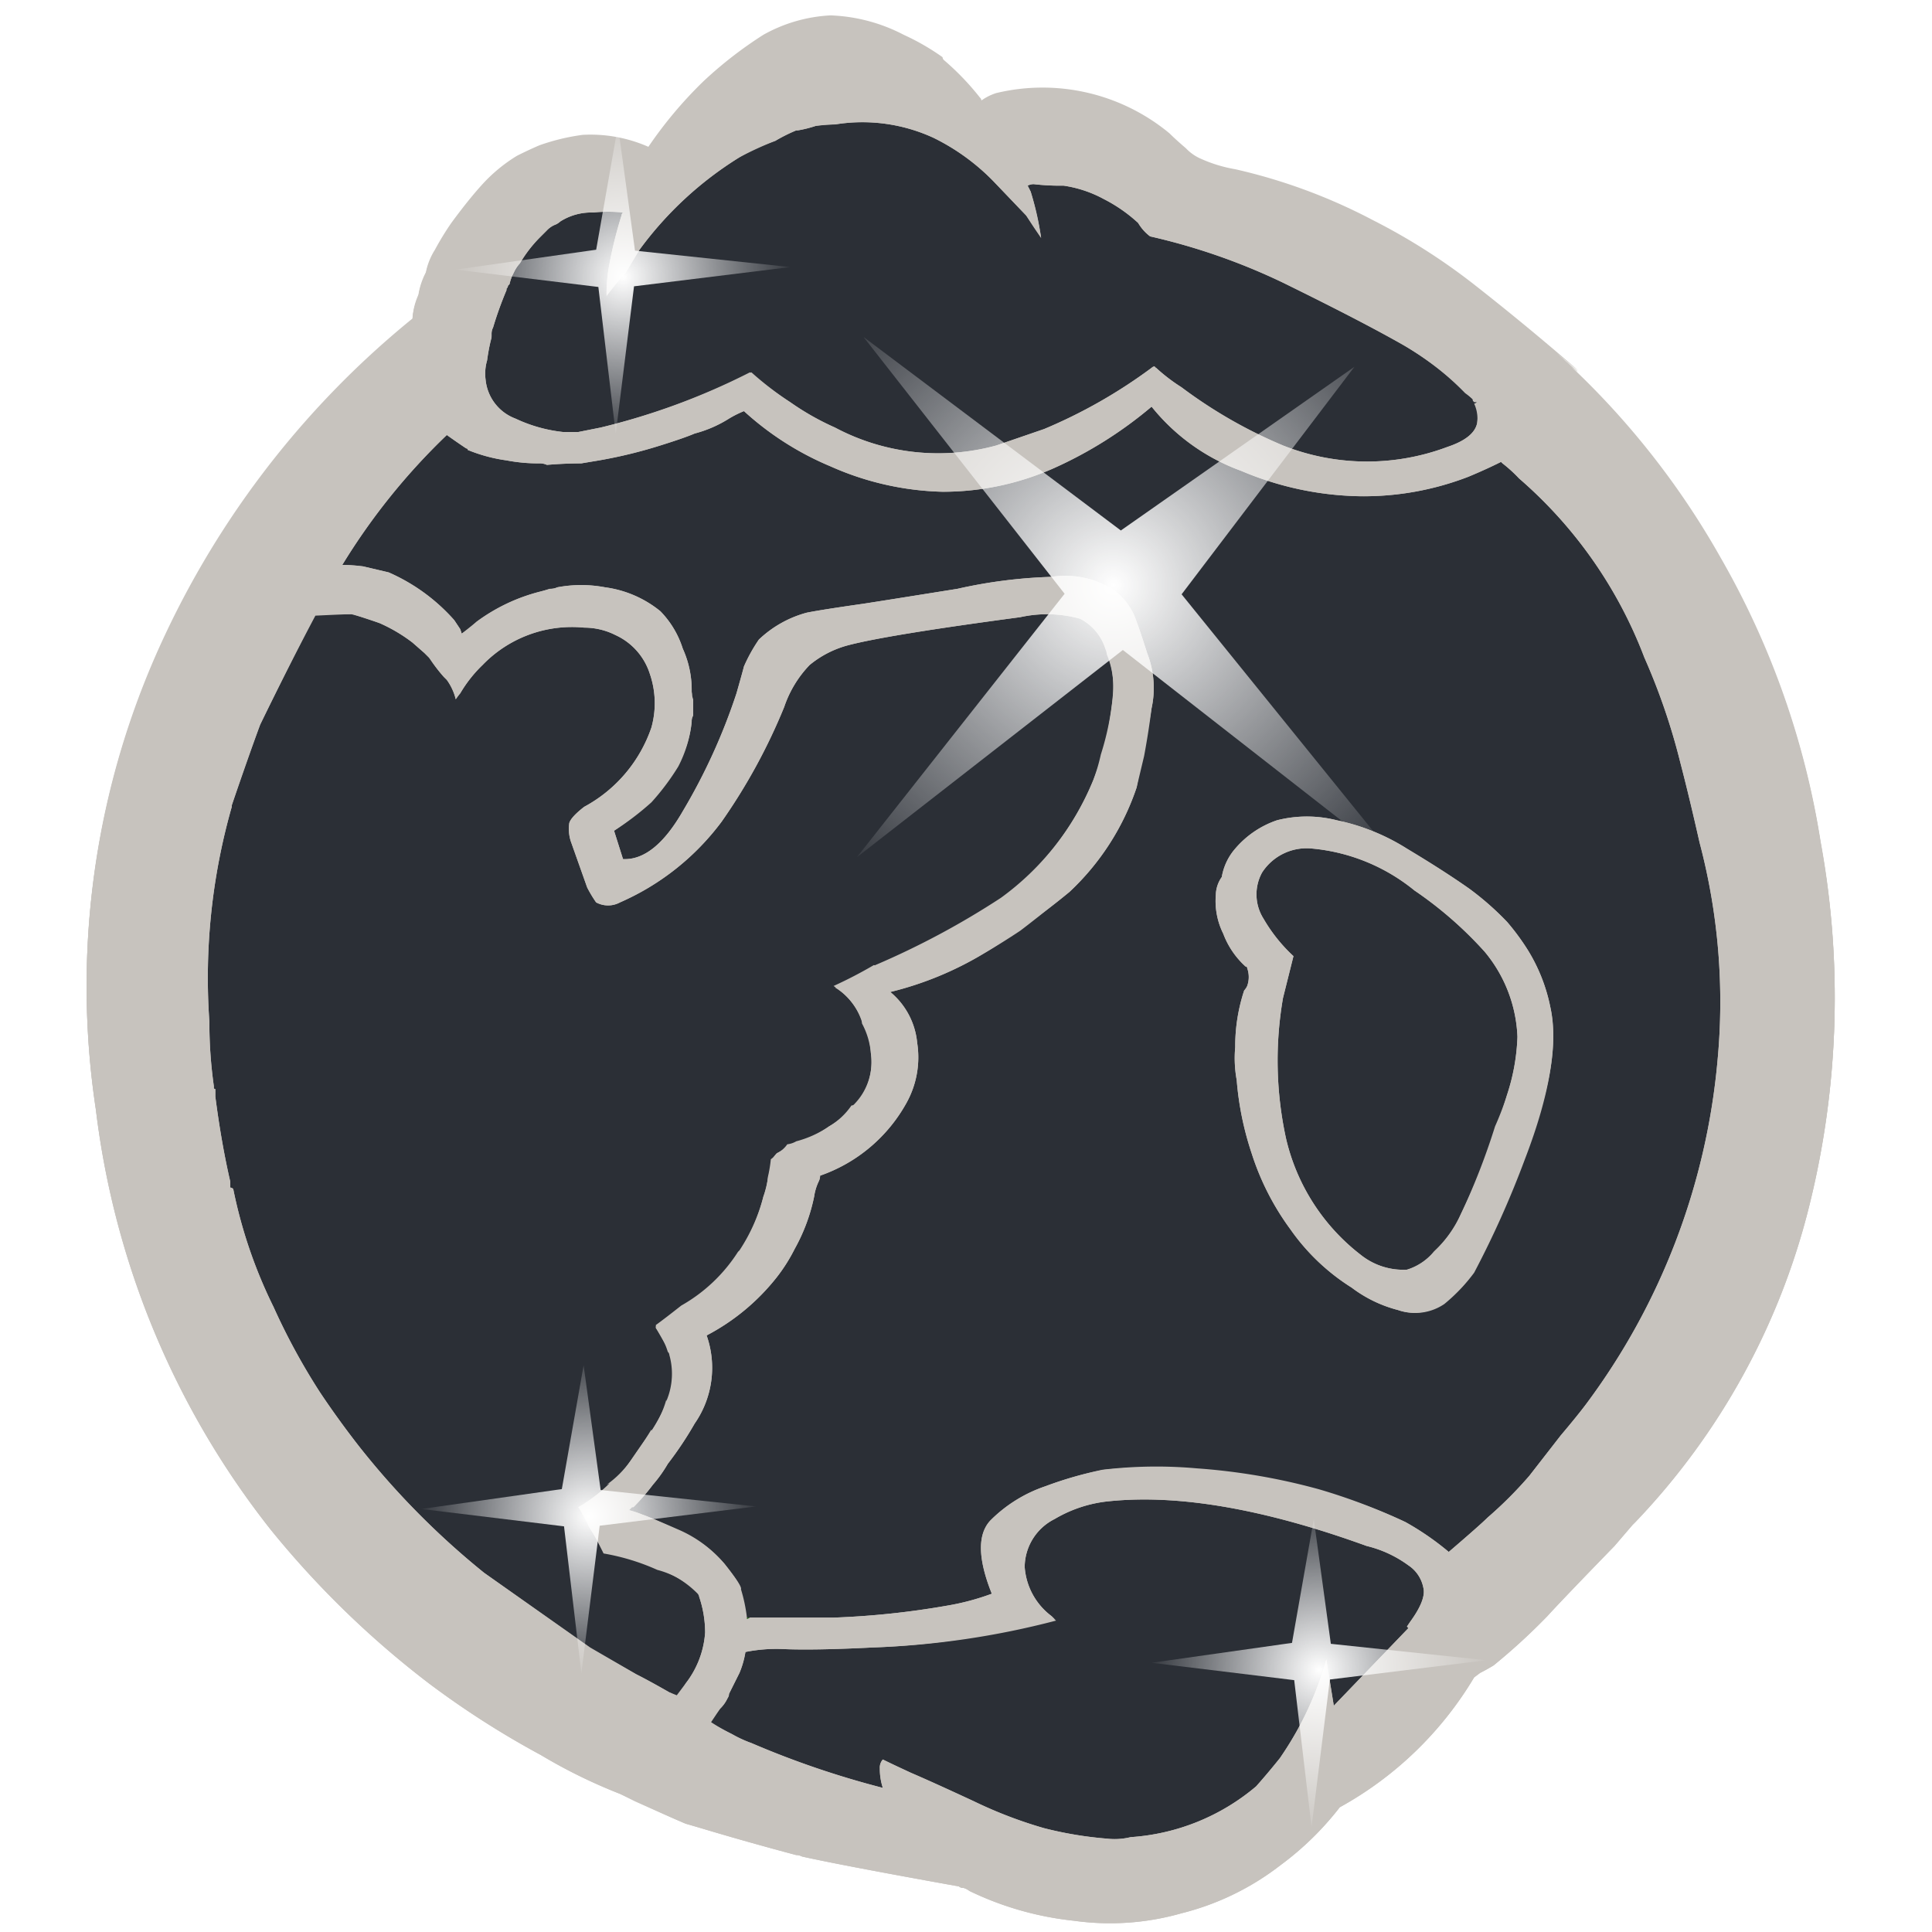 <svg id="Layer_1" data-name="Layer 1" xmlns="http://www.w3.org/2000/svg" xmlns:xlink="http://www.w3.org/1999/xlink" width="80" height="80" viewBox="0 0 80 80"><defs><filter id="Filter_1" x="-20" y="-20" width="140" height="140" name="Filter_1"><feColorMatrix result="result1" values="1 0 0 0 0 0 1 0 0 0 0 0 1 0 0 0 0 0 0.75 0" in="SourceGraphic"/></filter><radialGradient id="radial-gradient" cx="473.905" cy="329.74" r="27.8" gradientTransform="matrix(0.419, 0.419, 0.419, -0.419, -290.624, -36.168)" gradientUnits="userSpaceOnUse"><stop offset="0" stop-color="#fff"/><stop offset="1" stop-color="#fff" stop-opacity="0"/></radialGradient><radialGradient id="radial-gradient-2" cx="748.274" cy="-920.405" r="27.8" gradientTransform="matrix(0.262, 0, 0, -0.262, -171.66, -178.359)" xlink:href="#radial-gradient"/><radialGradient id="radial-gradient-3" cx="748.274" cy="-920.405" r="27.8" gradientTransform="matrix(0.262, 0, 0, -0.262, -141.424, -171.991)" xlink:href="#radial-gradient"/><radialGradient id="radial-gradient-4" cx="748.274" cy="-920.405" r="27.8" gradientTransform="matrix(0.262, 0, 0, -0.262, -170.238, -229.679)" xlink:href="#radial-gradient"/></defs><title>explore-icon</title><g id="constellation_map01_0_Layer0_0_FILL" data-name="constellation map01 0 Layer0 0 FILL"><path d="M31.053,66.983h-.124v.062A.178.178,0,0,0,31.053,66.983Z" fill="#125002"/><path d="M62.401,38.17a12.024,12.024,0,0,0-1.546-1.36q-1.051-.742-2.597-1.669a8.787,8.787,0,0,0-2.906-1.175,5.012,5.012,0,0,0-2.473,0A3.933,3.933,0,0,0,51.148,35.14a2.399,2.399,0,0,0-.556,1.175,1.329,1.329,0,0,0-.247.742,3.044,3.044,0,0,0,.309,1.608,3.483,3.483,0,0,0,.927,1.36.055.055,0,0,1,.062.062,1.078,1.078,0,0,1,0,.742.716.716,0,0,1-.124.185,7.382,7.382,0,0,0-.371,2.35,5.025,5.025,0,0,0,.062,1.36,12.763,12.763,0,0,0,.618,3.03,10.854,10.854,0,0,0,1.608,3.153,8.812,8.812,0,0,0,2.535,2.411,5.401,5.401,0,0,0,1.917.927,2.145,2.145,0,0,0,1.917-.247A7.272,7.272,0,0,0,61.041,52.7a39.821,39.821,0,0,0,2.102-4.699q1.546-4.019,1.051-6.307a7.178,7.178,0,0,0-.927-2.35,9.67,9.67,0,0,0-.866-1.175m-8.038-3.03a7.842,7.842,0,0,1,4.205,1.731,16.029,16.029,0,0,1,2.906,2.535,5.851,5.851,0,0,1,1.36,3.524,8.542,8.542,0,0,1-.433,2.411q-.185.618-.433,1.36a31.715,31.715,0,0,1-1.484,3.586,4.906,4.906,0,0,1-1.051,1.484l-.062.062a2.415,2.415,0,0,1-1.113.742,2.822,2.822,0,0,1-1.917-.618A8.514,8.514,0,0,1,53.25,47.135a15.16,15.16,0,0,1-.124-5.812l.433-1.731a6.631,6.631,0,0,1-1.237-1.546,1.884,1.884,0,0,1-.062-1.917A2.197,2.197,0,0,1,54.363,35.14Z" fill="#a2ce8c"/></g><g id="world_con_color_copy_2_0_Layer1_0_FILL" data-name="world con color copy 2 0 Layer1 0 FILL"><path d="M74.953,49.732a35.587,35.587,0,0,0,.433-14.901A34.202,34.202,0,0,0,71.243,23.083a33.419,33.419,0,0,0-6.801-8.471q1.731,1.422.062,0T61.103,11.83A25.577,25.577,0,0,0,56.836,9.109,23.225,23.225,0,0,0,51.148,7.007a5.884,5.884,0,0,1-1.422-.433,1.883,1.883,0,0,1-.618-.433q-.433-.371-.68-.618A8.233,8.233,0,0,0,41.255,3.853a2.167,2.167,0,0,0-.618.309.178.178,0,0,0-.062-.124,10.922,10.922,0,0,0-1.484-1.546.178.178,0,0,1-.062-.124,9.721,9.721,0,0,0-1.608-.927,7.084,7.084,0,0,0-3.03-.804,6.334,6.334,0,0,0-2.782.804,16.883,16.883,0,0,0-2.473,1.917,17.395,17.395,0,0,0-2.288,2.721,5.936,5.936,0,0,0-2.72-.495,8.761,8.761,0,0,0-1.793.433q-.433.185-.927.433a6.555,6.555,0,0,0-1.484,1.237q-.556.618-1.237,1.546a11.713,11.713,0,0,0-.68,1.113,2.729,2.729,0,0,0-.371.927,3.016,3.016,0,0,0-.309.927,2.851,2.851,0,0,0-.247.989A37.31,37.31,0,0,0,6.382,27.287,34.046,34.046,0,0,0,3.971,45.898a34.768,34.768,0,0,0,7.234,17.375,38.487,38.487,0,0,0,6.554,6.369,36.797,36.797,0,0,0,4.637,2.968,21.96,21.96,0,0,0,3.277,1.608l.68.309q1.298.618,2.04.927.433.124,1.051.309,1.669.495,3.524.989a.549.549,0,0,1,.247.062q1.669.371,6.492,1.237a.252.252,0,0,0,.185.062.67.67,0,0,1,.247.124A13.064,13.064,0,0,0,44.47,79.473a10.78,10.78,0,0,0,4.452-.309,11.049,11.049,0,0,0,4.081-1.979,12.417,12.417,0,0,0,2.473-2.411,14.793,14.793,0,0,0,5.565-5.379l.247-.185q.247-.124.556-.309a25.412,25.412,0,0,0,2.226-2.04q.618-.68,2.782-2.906l.742-.866.124-.124a29.052,29.052,0,0,0,7.234-13.232M30.929,66.921h.124a.178.178,0,0,1-.124.062Z" fill="#c7c3be"/><path d="M31.053,66.921h-.124v.062A.178.178,0,0,0,31.053,66.921Z" fill="#125002"/></g><g id="world_con_color_copy_2_0_Layer0_0_FILL" data-name="world con color copy 2 0 Layer0 0 FILL"><path d="M64.442,14.674q1.731,1.422.062,0t-3.401-2.782a25.577,25.577,0,0,0-4.266-2.721A23.229,23.229,0,0,0,51.148,7.069a5.889,5.889,0,0,1-1.422-.433,1.884,1.884,0,0,1-.618-.433q-.433-.371-.68-.618A8.233,8.233,0,0,0,41.255,3.915a2.165,2.165,0,0,0-.618.309.178.178,0,0,0-.062-.124,10.922,10.922,0,0,0-1.484-1.546.178.178,0,0,1-.062-.124,9.714,9.714,0,0,0-1.608-.927A7.084,7.084,0,0,0,34.392.7a6.335,6.335,0,0,0-2.782.804,16.878,16.878,0,0,0-2.473,1.917,17.395,17.395,0,0,0-2.288,2.72,5.936,5.936,0,0,0-2.72-.495,8.754,8.754,0,0,0-1.793.433q-.433.186-.927.433a6.558,6.558,0,0,0-1.484,1.237q-.556.618-1.237,1.546a11.699,11.699,0,0,0-.68,1.113,2.728,2.728,0,0,0-.371.927,3.017,3.017,0,0,0-.309.927,2.85,2.85,0,0,0-.247.989A37.309,37.309,0,0,0,6.382,27.349,34.046,34.046,0,0,0,3.971,45.96a34.767,34.767,0,0,0,7.234,17.375,38.483,38.483,0,0,0,6.554,6.369,36.809,36.809,0,0,0,4.637,2.968,21.979,21.979,0,0,0,3.277,1.608l.618.309q1.345.603,2.102.927.433.124,1.051.309,1.669.495,3.524.989a.548.548,0,0,1,.247.062q1.669.371,6.492,1.237a.252.252,0,0,0,.185.062.672.672,0,0,1,.247.124A13.064,13.064,0,0,0,44.47,79.534a10.778,10.778,0,0,0,4.452-.309,11.049,11.049,0,0,0,4.081-1.978,12.423,12.423,0,0,0,2.473-2.411,14.795,14.795,0,0,0,5.565-5.379l.247-.185q.247-.124.556-.309a25.396,25.396,0,0,0,2.226-2.04q.618-.68,2.782-2.906l.742-.866.124-.124a29.053,29.053,0,0,0,7.234-13.232,35.587,35.587,0,0,0,.433-14.901A34.203,34.203,0,0,0,71.243,23.145a33.421,33.421,0,0,0-6.801-8.471m-3.462,1.917a.42.42,0,0,0,.185.062.46.46,0,0,1-.124.062,1.468,1.468,0,0,1,.124.804q-.124.618-1.237.989a9.445,9.445,0,0,1-6.801-.062,19.658,19.658,0,0,1-4.205-2.411,7.367,7.367,0,0,1-1.051-.804.416.416,0,0,1-.062-.062.816.816,0,0,0-.124.062,21.2,21.2,0,0,1-4.452,2.535l-1.979.68a9.105,9.105,0,0,1-6.678-.742,10.911,10.911,0,0,1-1.855-1.051,15.088,15.088,0,0,1-1.669-1.237A28.31,28.31,0,0,1,24.87,17.703l-.927.185h-.618a6.163,6.163,0,0,1-1.979-.556,1.915,1.915,0,0,1-1.237-1.608,1.954,1.954,0,0,1,.062-.804q.069-.498.185-.989v-.124a.549.549,0,0,1,.062-.247,15.001,15.001,0,0,1,.556-1.546v-.062a.178.178,0,0,0,.062-.124l.062-.062a1.924,1.924,0,0,1,.124-.371l.062-.124a1.438,1.438,0,0,1,.247-.371,5.418,5.418,0,0,1,.804-1.051l.309-.309a.974.974,0,0,1,.371-.247A.717.717,0,0,0,23.2,9.171a2.397,2.397,0,0,1,1.36-.371,6.063,6.063,0,0,1,1.237,0,.178.178,0,0,0-.062.124,17.359,17.359,0,0,0-.495,1.979,6.486,6.486,0,0,0-.124,1.113v.185q.359-.433.804-.927l.556-.927A14.744,14.744,0,0,1,30.62,6.512a13.731,13.731,0,0,1,1.484-.68,5.398,5.398,0,0,1,.866-.433h.062a4.885,4.885,0,0,0,.742-.185q.383-.048.804-.062a7.034,7.034,0,0,1,4.081.556,8.972,8.972,0,0,1,2.473,1.793l1.36,1.422q.332.464.618.927a14.252,14.252,0,0,0-.433-1.917l-.124-.247a.549.549,0,0,1,.247-.062,9.352,9.352,0,0,0,1.237.062,4.985,4.985,0,0,1,1.669.556,6.322,6.322,0,0,1,1.422.989,1.908,1.908,0,0,0,.495.556,25.988,25.988,0,0,1,5.503,1.917q3.277,1.607,5.008,2.597A13.941,13.941,0,0,1,60.67,16.22l.309.309q.023.041,0,.062m1.237,2.597a5.932,5.932,0,0,1,.68.618,18.48,18.48,0,0,1,5.194,7.42,26.54,26.54,0,0,1,1.484,4.328q.371,1.422.804,3.339a25.8,25.8,0,0,1,.742,9.027,27.957,27.957,0,0,1-5.441,14.221q-.371.495-1.051,1.298l-1.298,1.669A16.624,16.624,0,0,1,61.597,62.84q-.309.309-1.608,1.422a11.468,11.468,0,0,0-1.793-1.237,24.561,24.561,0,0,0-3.586-1.36A25.936,25.936,0,0,0,49.54,60.8a18.84,18.84,0,0,0-3.895.062,16.34,16.34,0,0,0-2.35.68,5.88,5.88,0,0,0-2.288,1.422q-.804.866.062,3.03a10.118,10.118,0,0,1-1.855.495,34.336,34.336,0,0,1-4.699.495H31.053a.337.337,0,0,1-.185.062v-.062a4.586,4.586,0,0,0-.247-1.237q.094-.086-.618-.989a5.163,5.163,0,0,0-1.917-1.422q-1.117-.49-1.484-.618a4.387,4.387,0,0,0-.556-.185l.124-.124H26.23a8.638,8.638,0,0,0,.804-.927,5.632,5.632,0,0,0,.618-.866,14.687,14.687,0,0,0,1.113-1.669,4.043,4.043,0,0,0,.495-3.648,9.013,9.013,0,0,0,2.906-2.411,7.037,7.037,0,0,0,.742-1.175,7.559,7.559,0,0,0,.804-2.164,2.165,2.165,0,0,1,.185-.618.548.548,0,0,0,.062-.247,6.538,6.538,0,0,0,3.586-3.03,3.881,3.881,0,0,0,.433-2.473,3.107,3.107,0,0,0-1.113-2.102A13.906,13.906,0,0,0,40.76,39.468a11.336,11.336,0,0,0,1.422-.989,19.806,19.806,0,0,0,2.102-1.546,10.574,10.574,0,0,0,2.782-4.328l.247-1.36q.217-.944.371-1.917A3.942,3.942,0,0,0,47.5,27.04q-.371-1.175-.556-1.608a2.744,2.744,0,0,0-.804-.989,3.711,3.711,0,0,0-2.597-.556,20.35,20.35,0,0,0-3.895.495q-3.091.495-3.895.618-1.731.247-2.35.371a4.612,4.612,0,0,0-1.979,1.113,6.713,6.713,0,0,0-.618,1.113q-.062.247-.309,1.113a24.55,24.55,0,0,1-2.226,4.885q-1.175,2.04-2.473,1.979l-.371-1.175a8.673,8.673,0,0,0,1.484-1.237,5.093,5.093,0,0,0,1.113-1.422,4.313,4.313,0,0,0,.618-1.855v-.062a.486.486,0,0,0,0-.185V29.575a2.682,2.682,0,0,0,0-.68.526.526,0,0,0,0-.247v-.062a4.205,4.205,0,0,0-.371-1.731,3.881,3.881,0,0,0-.927-1.546,4.587,4.587,0,0,0-2.288-.989,5.321,5.321,0,0,0-1.979,0,.688.688,0,0,1-.309.062q-.186.062-.433.124a7.549,7.549,0,0,0-2.597,1.237q-.262.218-.618.495l-.062-.185L18.81,25.68A7.792,7.792,0,0,0,16.09,23.701l-1.051-.247q-.444-.051-.866-.062a26.585,26.585,0,0,1,4.328-5.379q.433.309.804.556a.055.055,0,0,1,.062.062,6.585,6.585,0,0,0,1.608.433,6.952,6.952,0,0,0,1.36.124.688.688,0,0,1,.309.062q.742-.062,1.422-.062l.742-.124a19.52,19.52,0,0,0,2.535-.618q.989-.309,1.422-.495a5.082,5.082,0,0,0,1.422-.618,4.327,4.327,0,0,1,.618-.309,12.397,12.397,0,0,0,3.586,2.288,12.074,12.074,0,0,0,4.637,1.051,11.296,11.296,0,0,0,4.637-.989,17.097,17.097,0,0,0,4.019-2.535,8.465,8.465,0,0,0,3.71,2.659,13.11,13.11,0,0,0,4.947,1.051,12.04,12.04,0,0,0,4.452-.804q.742-.309,1.36-.618l.062.062M32.475,29.266a4.638,4.638,0,0,1,1.051-1.731,4.181,4.181,0,0,1,1.546-.804q1.608-.433,7.172-1.175a5.139,5.139,0,0,1,2.473.062,2.105,2.105,0,0,1,1.051,1.237.868.868,0,0,1,.062.247,3.458,3.458,0,0,1,.247,1.731h0a11.504,11.504,0,0,1-.495,2.411,7.829,7.829,0,0,1-.309,1.051A11.294,11.294,0,0,1,41.441,37.18a33.589,33.589,0,0,1-5.194,2.782q0,.016-.062,0a18.307,18.307,0,0,1-1.669.866A2.87,2.87,0,0,1,35.69,42.25v.062a.068.068,0,0,1,0,.062,3.171,3.171,0,0,1,.371,1.237,2.501,2.501,0,0,1-.68,2.102.145.145,0,0,1-.124.062,2.909,2.909,0,0,1-.927.866,4.404,4.404,0,0,1-1.36.618.954.954,0,0,1-.371.124,1.091,1.091,0,0,1-.433.371.986.986,0,0,1-.247.247,5.829,5.829,0,0,1-.124.742,2.766,2.766,0,0,1-.185.804,7.375,7.375,0,0,1-.989,2.226l-.062.062a6.694,6.694,0,0,1-2.35,2.226q-.741.584-1.051.804v.124a3.351,3.351,0,0,1,.495.989.177.177,0,0,1,.062.124,2.872,2.872,0,0,1-.124,1.917v-.062a4.236,4.236,0,0,1-.618,1.298V59.192q-.466.765-.866,1.298a4.121,4.121,0,0,1-.989.989l.124-.062a6.268,6.268,0,0,1-1.298.989,5.66,5.66,0,0,1,.433.804q.326.518.618,1.051a10.167,10.167,0,0,1,2.164.68,4.12,4.12,0,0,1,1.731,1.051.374.374,0,0,1,.062.124,4.626,4.626,0,0,1,.247,1.484,3.857,3.857,0,0,1-.804,2.102l-.371.495-.309-.124q-.866-.495-1.36-.742l-1.917-1.113-4.39-3.091a32.913,32.913,0,0,1-5.194-5.256q-.866-1.113-1.608-2.226a26.76,26.76,0,0,1-1.917-3.524,19.911,19.911,0,0,1-1.67-4.885.178.178,0,0,0-.124-.062v-.247q-.371-1.608-.618-3.524v-.309a.055.055,0,0,1-.062-.062v-.062A18.787,18.787,0,0,1,8.67,42.312a25.83,25.83,0,0,1,.927-8.904v-.062q.664-1.993,1.175-3.339,1.235-2.54,2.288-4.575,1.28.006,1.484,0a10.327,10.327,0,0,1,1.175.371,6.609,6.609,0,0,1,1.36.804l.495.433.185.185a7.048,7.048,0,0,0,.618.804l.124.124a2.502,2.502,0,0,1,.371.804q.089-.121.185-.247a5.472,5.472,0,0,1,.927-1.175A5.139,5.139,0,0,1,24.19,25.989a2.866,2.866,0,0,1,1.298.309A2.645,2.645,0,0,1,26.91,27.906a3.732,3.732,0,0,1,.062,2.226,5.894,5.894,0,0,1-2.782,3.277q-.556.433-.618.68a1.702,1.702,0,0,0,.062.742l.68,1.917a5.245,5.245,0,0,0,.371.618,1.037,1.037,0,0,0,.989,0,10.487,10.487,0,0,0,4.205-3.339,24.182,24.182,0,0,0,2.597-4.761m11.191,33.636a5.46,5.46,0,0,1,2.288-.742q4.328-.433,10.635,1.855a4.841,4.841,0,0,1,1.731.804,1.437,1.437,0,0,1,.618.927q.124.495-.556,1.422l-.124.185q.027.029.062.062l-3.091,3.215L54.92,68.714a13.592,13.592,0,0,1-1.793,3.895l-.124.185q-.495.618-.989,1.175A8.964,8.964,0,0,1,46.82,76.072a2.78,2.78,0,0,1-.989.062,15.496,15.496,0,0,1-2.597-.433,18.214,18.214,0,0,1-2.906-1.113q-1.731-.804-2.597-1.175-.804-.371-1.175-.556a.504.504,0,0,0-.124.371,2.525,2.525,0,0,0,.124.804,37.223,37.223,0,0,1-5.441-1.855,4.995,4.995,0,0,1-.804-.371q-.484-.242-.927-.495l.433-.556a1.414,1.414,0,0,0,.309-.433.817.817,0,0,0,.062-.185l.433-.866a4.658,4.658,0,0,0,.247-.866,6.486,6.486,0,0,1,1.484-.124q1.298.062,3.772-.062a32.303,32.303,0,0,0,7.543-1.175q-.039-.044-.124-.124a2.783,2.783,0,0,1-1.113-2.04,2.236,2.236,0,0,1,1.237-1.979M62.401,38.17a12.024,12.024,0,0,0-1.546-1.36q-1.051-.742-2.597-1.669a8.787,8.787,0,0,0-2.906-1.175,5.012,5.012,0,0,0-2.473,0A3.933,3.933,0,0,0,51.148,35.14a2.399,2.399,0,0,0-.556,1.175,1.329,1.329,0,0,0-.247.742,3.044,3.044,0,0,0,.309,1.608,3.483,3.483,0,0,0,.927,1.36.055.055,0,0,1,.062.062,1.078,1.078,0,0,1,0,.742.716.716,0,0,1-.124.185,7.382,7.382,0,0,0-.371,2.35,5.025,5.025,0,0,0,.062,1.36,12.763,12.763,0,0,0,.618,3.03,10.854,10.854,0,0,0,1.608,3.153,8.812,8.812,0,0,0,2.535,2.411,5.401,5.401,0,0,0,1.917.927,2.045,2.045,0,0,0,1.917-.309,4.862,4.862,0,0,0,1.237-1.298,36.037,36.037,0,0,0,2.04-4.699q1.634-3.959,1.113-6.245a7.178,7.178,0,0,0-.927-2.35,9.67,9.67,0,0,0-.866-1.175m-8.038-3.03a7.842,7.842,0,0,1,4.205,1.731,16.029,16.029,0,0,1,2.906,2.535,5.851,5.851,0,0,1,1.36,3.524,8.542,8.542,0,0,1-.433,2.411,12.415,12.415,0,0,1-.495,1.298,28.653,28.653,0,0,1-1.422,3.648,4.3,4.3,0,0,1-1.051,1.484l-.062.062a2.175,2.175,0,0,1-1.113.742,2.822,2.822,0,0,1-1.917-.618A8.514,8.514,0,0,1,53.25,47.135a15.16,15.16,0,0,1-.124-5.812l.433-1.731a6.631,6.631,0,0,1-1.237-1.546,1.884,1.884,0,0,1-.062-1.917A2.197,2.197,0,0,1,54.363,35.14Z" fill="#c7c3be"/><path d="M45.954,62.16a5.46,5.46,0,0,0-2.288.742A2.236,2.236,0,0,0,42.43,64.88a2.783,2.783,0,0,0,1.113,2.04q.084.08.124.124a32.303,32.303,0,0,1-7.543,1.175q-2.473.124-3.772.062a6.486,6.486,0,0,0-1.484.124,4.658,4.658,0,0,1-.247.866l-.433.866a.817.817,0,0,1-.062.185,1.414,1.414,0,0,1-.309.433l-.433.556q.443.253.927.495a4.995,4.995,0,0,0,.804.371,37.223,37.223,0,0,0,5.441,1.855,2.525,2.525,0,0,1-.124-.804.504.504,0,0,1,.124-.371q.371.185,1.175.556.866.371,2.597,1.175a18.214,18.214,0,0,0,2.906,1.113,15.496,15.496,0,0,0,2.597.433,2.78,2.78,0,0,0,.989-.062A8.964,8.964,0,0,0,52.014,73.97q.495-.556.989-1.175l.124-.185A13.592,13.592,0,0,0,54.92,68.714l.309,1.917L58.32,67.415q-.035-.033-.062-.062l.124-.185q.68-.927.556-1.422a1.437,1.437,0,0,0-.618-.927,4.841,4.841,0,0,0-1.731-.804Q50.282,61.727,45.954,62.16M33.526,27.535a4.638,4.638,0,0,0-1.051,1.731,24.182,24.182,0,0,1-2.597,4.761,10.487,10.487,0,0,1-4.205,3.339,1.037,1.037,0,0,1-.989,0,5.245,5.245,0,0,1-.371-.618l-.68-1.917a1.702,1.702,0,0,1-.062-.742q.062-.247.618-.68a5.894,5.894,0,0,0,2.782-3.277,3.732,3.732,0,0,0-.062-2.226,2.645,2.645,0,0,0-1.422-1.608,2.866,2.866,0,0,0-1.298-.309,5.139,5.139,0,0,0-4.205,1.546,5.472,5.472,0,0,0-.927,1.175q-.097.126-.185.247a2.502,2.502,0,0,0-.371-.804l-.124-.124a7.048,7.048,0,0,1-.618-.804l-.185-.185-.495-.433a6.609,6.609,0,0,0-1.36-.804,10.327,10.327,0,0,0-1.175-.371q-.204.006-1.484,0-1.053,2.035-2.288,4.575-.51,1.346-1.175,3.339v.062A25.83,25.83,0,0,0,8.67,42.312a18.787,18.787,0,0,0,.185,2.659v.062a.055.055,0,0,0,.062.062v.309q.247,1.917.618,3.524v.247a.178.178,0,0,1,.124.062,19.911,19.911,0,0,0,1.67,4.885,26.76,26.76,0,0,0,1.917,3.524q.742,1.113,1.608,2.226a32.913,32.913,0,0,0,5.194,5.256l4.39,3.091,1.917,1.113q.494.247,1.36.742l.309.124.371-.495a3.857,3.857,0,0,0,.804-2.102,4.626,4.626,0,0,0-.247-1.484.374.374,0,0,0-.062-.124,4.12,4.12,0,0,0-1.731-1.051,10.167,10.167,0,0,0-2.164-.68q-.292-.533-.618-1.051a5.66,5.66,0,0,0-.433-.804,6.268,6.268,0,0,0,1.298-.989l-.124.062a4.121,4.121,0,0,0,.989-.989q.4-.533.866-1.298v.062a4.236,4.236,0,0,0,.618-1.298v.062a2.872,2.872,0,0,0,.124-1.917.177.177,0,0,0-.062-.124,3.351,3.351,0,0,0-.495-.989v-.124q.31-.22,1.051-.804a6.694,6.694,0,0,0,2.35-2.226l.062-.062a7.375,7.375,0,0,0,.989-2.226,2.766,2.766,0,0,0,.185-.804,5.829,5.829,0,0,0,.124-.742.986.986,0,0,0,.247-.247,1.091,1.091,0,0,0,.433-.371.954.954,0,0,0,.371-.124,4.404,4.404,0,0,0,1.36-.618,2.909,2.909,0,0,0,.927-.866.145.145,0,0,0,.124-.062,2.501,2.501,0,0,0,.68-2.102,3.171,3.171,0,0,0-.371-1.237.068.068,0,0,0,0-.062V42.25a2.87,2.87,0,0,0-1.175-1.422,18.307,18.307,0,0,0,1.669-.866q.062.016.062,0A33.589,33.589,0,0,0,41.441,37.18a11.294,11.294,0,0,0,3.833-4.885,7.829,7.829,0,0,0,.309-1.051,11.504,11.504,0,0,0,.495-2.411h0a3.458,3.458,0,0,0-.247-1.731.868.868,0,0,0-.062-.247,2.105,2.105,0,0,0-1.051-1.237,5.139,5.139,0,0,0-2.473-.062q-5.565.742-7.172,1.175a4.181,4.181,0,0,0-1.546.804m29.37-7.729a5.932,5.932,0,0,0-.68-.618l-.062-.062q-.618.309-1.36.618a12.04,12.04,0,0,1-4.452.804,13.11,13.11,0,0,1-4.947-1.051,8.465,8.465,0,0,1-3.71-2.659,17.097,17.097,0,0,1-4.019,2.535,11.296,11.296,0,0,1-4.637.989,12.074,12.074,0,0,1-4.637-1.051,12.397,12.397,0,0,1-3.586-2.288,4.327,4.327,0,0,0-.618.309,5.082,5.082,0,0,1-1.422.618q-.433.185-1.422.495a19.52,19.52,0,0,1-2.535.618l-.742.124q-.68,0-1.422.062a.688.688,0,0,0-.309-.062,6.952,6.952,0,0,1-1.36-.124,6.585,6.585,0,0,1-1.608-.433.055.055,0,0,0-.062-.062q-.371-.247-.804-.556a26.585,26.585,0,0,0-4.328,5.379q.422.011.866.062l1.051.247A7.792,7.792,0,0,1,18.81,25.68l.247.371.062.185q.356-.276.618-.495a7.549,7.549,0,0,1,2.597-1.237q.247-.062.433-.124a.688.688,0,0,0,.309-.062,5.321,5.321,0,0,1,1.979,0,4.587,4.587,0,0,1,2.288.989,3.881,3.881,0,0,1,.927,1.546,4.205,4.205,0,0,1,.371,1.731v.062a.526.526,0,0,1,0,.247,2.682,2.682,0,0,1,0,.68v.062a.486.486,0,0,1,0,.185v.062a4.313,4.313,0,0,1-.618,1.855A5.093,5.093,0,0,1,26.91,33.161a8.673,8.673,0,0,1-1.484,1.237l.371,1.175q1.298.062,2.473-1.979a24.55,24.55,0,0,0,2.226-4.885q.247-.866.309-1.113a6.713,6.713,0,0,1,.618-1.113,4.612,4.612,0,0,1,1.979-1.113q.618-.124,2.35-.371.804-.124,3.895-.618a20.35,20.35,0,0,1,3.895-.495,3.711,3.711,0,0,1,2.597.556,2.744,2.744,0,0,1,.804.989q.185.433.556,1.608a3.942,3.942,0,0,1,.185,2.288q-.154.972-.371,1.917l-.247,1.36a10.574,10.574,0,0,1-2.782,4.328,19.806,19.806,0,0,1-2.102,1.546,11.336,11.336,0,0,1-1.422.989,13.906,13.906,0,0,1-3.895,1.608,3.107,3.107,0,0,1,1.113,2.102,3.881,3.881,0,0,1-.433,2.473,6.538,6.538,0,0,1-3.586,3.03.548.548,0,0,1-.062.247,2.165,2.165,0,0,0-.185.618,7.559,7.559,0,0,1-.804,2.164,7.037,7.037,0,0,1-.742,1.175A9.013,9.013,0,0,1,29.26,55.297a4.043,4.043,0,0,1-.495,3.648,14.687,14.687,0,0,1-1.113,1.669,5.632,5.632,0,0,1-.618.866,8.638,8.638,0,0,1-.804.927h-.062l-.124.124a4.387,4.387,0,0,1,.556.185q.367.128,1.484.618a5.163,5.163,0,0,1,1.917,1.422q.712.903.618.989a4.586,4.586,0,0,1,.247,1.237h3.648a34.336,34.336,0,0,0,4.699-.495,10.118,10.118,0,0,0,1.855-.495q-.866-2.164-.062-3.03a5.88,5.88,0,0,1,2.288-1.422,16.34,16.34,0,0,1,2.35-.68A18.84,18.84,0,0,1,49.54,60.8a25.936,25.936,0,0,1,5.07.866,24.561,24.561,0,0,1,3.586,1.36A11.468,11.468,0,0,1,59.99,64.262q1.298-1.113,1.608-1.422a16.624,16.624,0,0,0,1.731-1.731l1.298-1.669q.68-.804,1.051-1.298A27.957,27.957,0,0,0,71.119,43.92a25.8,25.8,0,0,0-.742-9.027q-.433-1.917-.804-3.339a26.54,26.54,0,0,0-1.484-4.328,18.48,18.48,0,0,0-5.194-7.42m-2.04,17.003a12.024,12.024,0,0,1,1.546,1.36,9.67,9.67,0,0,1,.866,1.175,7.178,7.178,0,0,1,.927,2.35q.521,2.286-1.113,6.245a36.037,36.037,0,0,1-2.04,4.699,4.862,4.862,0,0,1-1.237,1.298,2.045,2.045,0,0,1-1.917.309,5.401,5.401,0,0,1-1.917-.927,8.812,8.812,0,0,1-2.535-2.411,10.854,10.854,0,0,1-1.608-3.153,12.763,12.763,0,0,1-.618-3.03,5.025,5.025,0,0,1-.062-1.36,7.382,7.382,0,0,1,.371-2.35.716.716,0,0,0,.124-.185,1.078,1.078,0,0,0,0-.742.055.055,0,0,0-.062-.062,3.483,3.483,0,0,1-.927-1.36,3.044,3.044,0,0,1-.309-1.608,1.329,1.329,0,0,1,.247-.742A2.399,2.399,0,0,1,51.148,35.14a3.933,3.933,0,0,1,1.731-1.175,5.012,5.012,0,0,1,2.473,0,8.787,8.787,0,0,1,2.906,1.175q1.546.927,2.597,1.669m-2.288.062A7.842,7.842,0,0,0,54.363,35.14a2.197,2.197,0,0,0-2.102.989,1.884,1.884,0,0,0,.062,1.917,6.631,6.631,0,0,0,1.237,1.546l-.433,1.731A15.16,15.16,0,0,0,53.25,47.135a8.514,8.514,0,0,0,3.092,4.823,2.822,2.822,0,0,0,1.917.618,2.175,2.175,0,0,0,1.113-.742l.062-.062a4.3,4.3,0,0,0,1.051-1.484,28.653,28.653,0,0,0,1.422-3.648,12.415,12.415,0,0,0,.495-1.298,8.542,8.542,0,0,0,.433-2.411,5.851,5.851,0,0,0-1.36-3.524,16.029,16.029,0,0,0-2.906-2.535m2.597-20.219a.42.42,0,0,1-.185-.062q.023-.021,0-.062L60.67,16.22a13.941,13.941,0,0,0-2.535-1.917q-1.731-.989-5.008-2.597a25.988,25.988,0,0,0-5.503-1.917,1.908,1.908,0,0,1-.495-.556,6.322,6.322,0,0,0-1.422-.989,4.985,4.985,0,0,0-1.669-.556,9.352,9.352,0,0,1-1.237-.062.549.549,0,0,0-.247.062l.124.247A14.252,14.252,0,0,1,43.11,9.851q-.287-.464-.618-.927l-1.36-1.422a8.972,8.972,0,0,0-2.473-1.793,7.034,7.034,0,0,0-4.081-.556q-.42.014-.804.062a4.885,4.885,0,0,1-.742.185H32.97a5.398,5.398,0,0,0-.866.433,13.731,13.731,0,0,0-1.484.68,14.744,14.744,0,0,0-4.143,3.833l-.556.927q-.445.494-.804.927v-.185a6.486,6.486,0,0,1,.124-1.113,17.359,17.359,0,0,1,.495-1.979A.178.178,0,0,1,25.797,8.8a6.063,6.063,0,0,0-1.237,0,2.397,2.397,0,0,0-1.36.371.717.717,0,0,1-.185.124.974.974,0,0,0-.371.247l-.309.309a5.418,5.418,0,0,0-.804,1.051,1.438,1.438,0,0,0-.247.371l-.062.124a1.924,1.924,0,0,0-.124.371l-.062.062a.178.178,0,0,1-.062.124v.062a15.001,15.001,0,0,0-.556,1.546.549.549,0,0,0-.062.247v.124q-.116.491-.185.989a1.954,1.954,0,0,0-.062.804,1.915,1.915,0,0,0,1.237,1.608,6.163,6.163,0,0,0,1.979.556h.618l.927-.185a28.31,28.31,0,0,0,6.183-2.288,15.088,15.088,0,0,0,1.669,1.237,10.911,10.911,0,0,0,1.855,1.051,9.105,9.105,0,0,0,6.678.742l1.979-.68a21.2,21.2,0,0,0,4.452-2.535.816.816,0,0,1,.124-.062.416.416,0,0,0,.062.062,7.367,7.367,0,0,0,1.051.804,19.658,19.658,0,0,0,4.205,2.411,9.445,9.445,0,0,0,6.801.062q1.113-.371,1.237-.989a1.468,1.468,0,0,0-.124-.804A.46.46,0,0,0,61.165,16.652Z" fill="#2b2f36"/><path d="M30.867,66.983v.062a.337.337,0,0,0,.185-.062Z" fill="#125002"/></g><g id="constellation_map01_0_Layer0_2_FILL" data-name="constellation map01 0 Layer0 2 FILL"><path d="M61.103,11.891a25.577,25.577,0,0,0-4.266-2.721A23.229,23.229,0,0,0,51.148,7.069a5.889,5.889,0,0,1-1.422-.433,1.884,1.884,0,0,1-.618-.433q-.433-.371-.68-.618A8.233,8.233,0,0,0,41.255,3.915a2.165,2.165,0,0,0-.618.309.178.178,0,0,0-.062-.124,10.922,10.922,0,0,0-1.484-1.546.178.178,0,0,1-.062-.124,9.714,9.714,0,0,0-1.608-.927A7.084,7.084,0,0,0,34.392.7a6.335,6.335,0,0,0-2.782.804,16.878,16.878,0,0,0-2.473,1.917,17.395,17.395,0,0,0-2.288,2.72,5.936,5.936,0,0,0-2.72-.495,8.754,8.754,0,0,0-1.793.433q-.433.186-.927.433a6.558,6.558,0,0,0-1.484,1.237q-.556.618-1.237,1.546a11.699,11.699,0,0,0-.68,1.113,2.728,2.728,0,0,0-.371.927,3.017,3.017,0,0,0-.309.927,2.85,2.85,0,0,0-.247.989A37.309,37.309,0,0,0,6.382,27.349,34.046,34.046,0,0,0,3.971,45.96a34.767,34.767,0,0,0,7.234,17.375,38.483,38.483,0,0,0,6.554,6.369,36.809,36.809,0,0,0,4.637,2.968,21.979,21.979,0,0,0,3.277,1.608l.68.309q1.298.618,2.04.927.433.124,1.051.309,1.669.495,3.524.989a.548.548,0,0,1,.247.062q1.669.371,6.492,1.237a.252.252,0,0,0,.185.062.672.672,0,0,1,.247.124A13.064,13.064,0,0,0,44.47,79.534a10.778,10.778,0,0,0,4.452-.309,11.049,11.049,0,0,0,4.081-1.978,12.423,12.423,0,0,0,2.473-2.411,14.795,14.795,0,0,0,5.565-5.379l.247-.185q.247-.124.556-.309a25.396,25.396,0,0,0,2.226-2.04q.618-.68,2.782-2.906l.742-.866.124-.124a29.053,29.053,0,0,0,7.234-13.232,35.587,35.587,0,0,0,.433-14.901A34.203,34.203,0,0,0,71.243,23.145a33.421,33.421,0,0,0-6.801-8.471q1.731,1.422.062,0t-3.401-2.782m-.062,4.761h.124l-.062.062a1.735,1.735,0,0,1,.062.804q-.124.618-1.237.989a9.445,9.445,0,0,1-6.801-.062,19.658,19.658,0,0,1-4.205-2.411,7.367,7.367,0,0,1-1.051-.804.055.055,0,0,1-.062-.062.178.178,0,0,0-.124.062,21.2,21.2,0,0,1-4.452,2.535l-1.979.68a9.105,9.105,0,0,1-6.678-.742,10.911,10.911,0,0,1-1.855-1.051,13.617,13.617,0,0,1-1.608-1.237,28.868,28.868,0,0,1-6.245,2.288l-.927.185h-.618a6.163,6.163,0,0,1-1.979-.556,1.915,1.915,0,0,1-1.237-1.608,1.954,1.954,0,0,1,.062-.804,6.144,6.144,0,0,1,.185-.927v-.185a.549.549,0,0,1,.062-.247,15.001,15.001,0,0,1,.556-1.546v-.062a.178.178,0,0,0,.062-.124l.062-.062a1.924,1.924,0,0,1,.124-.371l.062-.124a1.438,1.438,0,0,1,.247-.371,5.418,5.418,0,0,1,.804-1.051l.309-.309a.974.974,0,0,1,.371-.247A.717.717,0,0,0,23.2,9.171a2.397,2.397,0,0,1,1.36-.371,6.063,6.063,0,0,1,1.237,0,.178.178,0,0,0-.062.124,17.359,17.359,0,0,0-.495,1.979,6.486,6.486,0,0,0-.124,1.113v.247q.371-.495.804-.989l.556-.927A14.744,14.744,0,0,1,30.62,6.512a7.918,7.918,0,0,1,1.484-.68,8.48,8.48,0,0,1,.866-.433h.062a4.885,4.885,0,0,0,.742-.185,4.887,4.887,0,0,1,.804-.062,7.034,7.034,0,0,1,4.081.556,8.972,8.972,0,0,1,2.473,1.793l1.36,1.422q.309.495.618.927a11.548,11.548,0,0,0-.433-1.917l-.124-.247a.549.549,0,0,1,.247-.062,9.352,9.352,0,0,0,1.237.062,4.985,4.985,0,0,1,1.669.556,6.322,6.322,0,0,1,1.422.989,1.908,1.908,0,0,0,.495.556,25.988,25.988,0,0,1,5.503,1.917q3.277,1.607,5.008,2.597a11.77,11.77,0,0,1,2.535,1.979,3.731,3.731,0,0,1,.309.247.178.178,0,0,0,.062.124m1.175,2.535a5.932,5.932,0,0,1,.68.618,18.48,18.48,0,0,1,5.194,7.42,26.54,26.54,0,0,1,1.484,4.328q.371,1.422.804,3.339a25.8,25.8,0,0,1,.742,9.027,27.957,27.957,0,0,1-5.441,14.221q-.371.495-1.051,1.298l-1.298,1.669A16.624,16.624,0,0,1,61.597,62.84q-.309.309-1.608,1.422a11.468,11.468,0,0,0-1.793-1.237,20.432,20.432,0,0,0-3.586-1.298,22.371,22.371,0,0,0-5.07-.866,18.695,18.695,0,0,0-3.834,0,14.627,14.627,0,0,0-2.411.68,5.88,5.88,0,0,0-2.288,1.422q-.804.866.062,3.03a10.118,10.118,0,0,1-1.855.495,34.336,34.336,0,0,1-4.699.495H31.053a.178.178,0,0,1-.124.062v-.062a6.667,6.667,0,0,0-.247-1.175q.062-.124-.68-1.051a5.166,5.166,0,0,0-1.855-1.36q-1.175-.556-1.546-.68a4.387,4.387,0,0,0-.556-.185l.124-.124H26.23a8.638,8.638,0,0,0,.804-.927,5.632,5.632,0,0,0,.618-.866,14.687,14.687,0,0,0,1.113-1.669,4.043,4.043,0,0,0,.495-3.648,9.013,9.013,0,0,0,2.906-2.411,7.037,7.037,0,0,0,.742-1.175,7.559,7.559,0,0,0,.804-2.164,2.165,2.165,0,0,1,.185-.618.548.548,0,0,0,.062-.247,6.538,6.538,0,0,0,3.586-3.03,3.881,3.881,0,0,0,.433-2.473,3.107,3.107,0,0,0-1.113-2.102A13.906,13.906,0,0,0,40.76,39.468q.742-.433,1.484-.927.495-.371,2.04-1.608a10.451,10.451,0,0,0,2.782-4.328l.309-1.298q.185-.989.309-1.979A3.942,3.942,0,0,0,47.5,27.04q-.371-1.175-.556-1.608a2.744,2.744,0,0,0-.804-.989,3.711,3.711,0,0,0-2.597-.556,20.35,20.35,0,0,0-3.895.495q-3.091.495-3.895.618-1.731.247-2.35.371a4.612,4.612,0,0,0-1.979,1.113,6.713,6.713,0,0,0-.618,1.113q-.062.247-.309,1.113a24.55,24.55,0,0,1-2.226,4.885q-1.175,2.04-2.473,1.979l-.371-1.175a11.674,11.674,0,0,0,1.546-1.175,9.957,9.957,0,0,0,1.113-1.484,5.144,5.144,0,0,0,.556-1.855v-.062a.474.474,0,0,1,.062-.185v-.68a1.017,1.017,0,0,1-.062-.309v-.062a4.079,4.079,0,0,0-.371-1.731,3.881,3.881,0,0,0-.927-1.546,4.587,4.587,0,0,0-2.288-.989,5.321,5.321,0,0,0-1.979,0,.688.688,0,0,1-.309.062q-.186.062-.433.124a7.549,7.549,0,0,0-2.597,1.237,4.055,4.055,0,0,1-.618.495l-.062-.185L18.81,25.68A7.792,7.792,0,0,0,16.09,23.701l-1.051-.247a6.116,6.116,0,0,0-.866-.062,26.863,26.863,0,0,1,4.328-5.379q.433.309.804.556a.055.055,0,0,1,.062.062,6.585,6.585,0,0,0,1.608.433,6.952,6.952,0,0,0,1.36.124.688.688,0,0,1,.309.062q.742-.062,1.422-.062l.742-.124a19.52,19.52,0,0,0,2.535-.618q.989-.309,1.422-.495a5.082,5.082,0,0,0,1.422-.618,4.327,4.327,0,0,1,.618-.309,12.397,12.397,0,0,0,3.586,2.288,12.074,12.074,0,0,0,4.637,1.051,11.296,11.296,0,0,0,4.637-.989,17.097,17.097,0,0,0,4.019-2.535,8.465,8.465,0,0,0,3.71,2.659,13.11,13.11,0,0,0,4.947,1.051,12.04,12.04,0,0,0,4.452-.804q.742-.309,1.36-.618l.062.062M32.475,29.266a4.638,4.638,0,0,1,1.051-1.731,4.181,4.181,0,0,1,1.546-.804q1.608-.433,7.172-1.175a5.139,5.139,0,0,1,2.473.062,2.105,2.105,0,0,1,1.051,1.237,2.4,2.4,0,0,1,.124.309,3.962,3.962,0,0,1,.185,1.67v.062a17.492,17.492,0,0,1-.433,2.411l-.371.989a11.706,11.706,0,0,1-3.833,4.947,34.862,34.862,0,0,1-5.132,2.72.055.055,0,0,0-.062.062q-.989.494-1.669.866A2.552,2.552,0,0,1,35.69,42.312a.055.055,0,0,0,.062.062,3.365,3.365,0,0,1,.309,1.237,2.639,2.639,0,0,1-.68,2.164.055.055,0,0,0-.062.062,3.999,3.999,0,0,1-.989.804,5.142,5.142,0,0,1-1.298.68.9.9,0,0,0-.371.124,3.25,3.25,0,0,1-.495.309.969.969,0,0,0-.185.247q-.062.309-.185.804a4.883,4.883,0,0,1-.185.742,7.554,7.554,0,0,1-.989,2.288,8.215,8.215,0,0,1-2.35,2.288,6.558,6.558,0,0,0-1.113.804v.062q.433.742.556.989a.178.178,0,0,0,.062.124,3.77,3.77,0,0,1-.124,1.917v-.062a8.087,8.087,0,0,1-.68,1.298q-.495.68-.866,1.237a5.295,5.295,0,0,1-.866.989.055.055,0,0,0-.062.062q-.618.495-1.175.866.185.371.433.804l.556,1.113a9.199,9.199,0,0,1,2.226.68,3.838,3.838,0,0,1,1.731.989v.124a4.626,4.626,0,0,1,.247,1.484,3.857,3.857,0,0,1-.804,2.102l-.309.556-.371-.185q-.866-.495-1.36-.742l-1.855-1.051L20.047,65.128a32.913,32.913,0,0,1-5.194-5.256q-.866-1.113-1.608-2.226a26.76,26.76,0,0,1-1.917-3.524,19.911,19.911,0,0,1-1.67-4.885.178.178,0,0,0-.124-.062v-.247q-.371-1.608-.618-3.524v-.309a.055.055,0,0,1-.062-.062v-.062A18.787,18.787,0,0,1,8.67,42.312a25.83,25.83,0,0,1,.927-8.904v-.062q.68-1.978,1.175-3.339,1.237-2.535,2.288-4.514,1.299-.062,1.546-.062l1.113.371a6.609,6.609,0,0,1,1.36.804l.495.433.247.247a5.523,5.523,0,0,0,.556.742l.124.124a1.981,1.981,0,0,1,.371.804.972.972,0,0,1,.185-.247,5.472,5.472,0,0,1,.927-1.175A5.139,5.139,0,0,1,24.19,25.989a2.866,2.866,0,0,1,1.298.309A2.645,2.645,0,0,1,26.91,27.906a3.732,3.732,0,0,1,.062,2.226,5.894,5.894,0,0,1-2.782,3.277q-.556.433-.618.68a1.702,1.702,0,0,0,.062.742l.68,1.917a5.245,5.245,0,0,0,.371.618,1.037,1.037,0,0,0,.989,0,10.487,10.487,0,0,0,4.205-3.339,24.182,24.182,0,0,0,2.597-4.761m11.191,33.636a5.46,5.46,0,0,1,2.288-.742q4.328-.433,10.635,1.855a4.841,4.841,0,0,1,1.731.804,1.437,1.437,0,0,1,.618.927q.124.495-.556,1.422l-.124.185.062.062-3.091,3.215L54.92,68.714a13.592,13.592,0,0,1-1.793,3.895l-.124.185q-.495.618-.989,1.175A8.964,8.964,0,0,1,46.82,76.072a2.78,2.78,0,0,1-.989.062,15.496,15.496,0,0,1-2.597-.433,18.214,18.214,0,0,1-2.906-1.113q-1.731-.804-2.597-1.175-.804-.371-1.175-.556a.504.504,0,0,0-.124.371,2.525,2.525,0,0,0,.124.804,37.223,37.223,0,0,1-5.441-1.855,4.995,4.995,0,0,1-.804-.371,8.064,8.064,0,0,1-.866-.495l.371-.556a1.651,1.651,0,0,0,.309-.433.252.252,0,0,0,.062-.185l.433-.866a3.42,3.42,0,0,0,.247-.866,6.595,6.595,0,0,1,1.484-.124q1.298.062,3.772-.062a34.535,34.535,0,0,0,7.605-1.113l-.185-.185a2.783,2.783,0,0,1-1.113-2.04A2.236,2.236,0,0,1,43.666,62.902Z" fill="#c7c3be"/></g><g filter="url(#Filter_1)"><g id="star2_0_Layer0_0_FILL" data-name="star2 0 Layer0 0 FILL"><path d="M58.158,36.02l-9.23-11.411L56.082,15.19l-9.67,6.776L35.755,13.952l8.328,10.635-8.601,10.908,11.013-8.58Z" fill="url(#radial-gradient)"/></g></g><g filter="url(#Filter_1)"><g id="star2_0_Layer0_0_FILL-2" data-name="star2 0 Layer0 0 FILL"><path d="M31.306,62.379l-6.434-.68-.706-5.165L23.264,61.66l-5.819.824,5.91.719.719,6.081.758-6.107Z" fill="url(#radial-gradient-2)"/></g></g><g filter="url(#Filter_1)"><g id="star2_0_Layer0_0_FILL-3" data-name="star2 0 Layer0 0 FILL"><path d="M61.541,68.747l-6.434-.68-.706-5.165-.902,5.126-5.819.824,5.91.719.719,6.081.758-6.107Z" fill="url(#radial-gradient-3)"/></g></g><g filter="url(#Filter_1)"><g id="star2_0_Layer0_0_FILL-4" data-name="star2 0 Layer0 0 FILL"><path d="M32.728,11.059l-6.434-.68L25.588,5.214l-.902,5.126-5.819.824,5.91.719.719,6.08.758-6.107Z" fill="url(#radial-gradient-4)"/></g></g><g id="constellation_map01_0_Layer0_7_FILL" data-name="constellation map01 0 Layer0 7 FILL"><path d="M62.401,38.17a12.024,12.024,0,0,0-1.546-1.36q-1.051-.742-2.597-1.669a8.787,8.787,0,0,0-2.906-1.175,5.012,5.012,0,0,0-2.473,0A3.933,3.933,0,0,0,51.148,35.14a2.399,2.399,0,0,0-.556,1.175,1.329,1.329,0,0,0-.247.742,3.044,3.044,0,0,0,.309,1.608,3.483,3.483,0,0,0,.927,1.36.055.055,0,0,1,.062.062,1.078,1.078,0,0,1,0,.742.716.716,0,0,1-.124.185,7.382,7.382,0,0,0-.371,2.35,5.025,5.025,0,0,0,.062,1.36,12.763,12.763,0,0,0,.618,3.03,10.854,10.854,0,0,0,1.608,3.153,8.812,8.812,0,0,0,2.535,2.411,5.401,5.401,0,0,0,1.917.927,2.145,2.145,0,0,0,1.917-.247A7.272,7.272,0,0,0,61.041,52.7a39.821,39.821,0,0,0,2.102-4.699q1.546-4.019,1.051-6.307a7.178,7.178,0,0,0-.927-2.35,9.67,9.67,0,0,0-.866-1.175m-8.038-3.03a7.842,7.842,0,0,1,4.205,1.731,16.029,16.029,0,0,1,2.906,2.535,5.851,5.851,0,0,1,1.36,3.524,8.542,8.542,0,0,1-.433,2.411q-.185.618-.433,1.36a31.715,31.715,0,0,1-1.484,3.586,4.906,4.906,0,0,1-1.051,1.484l-.062.062a2.415,2.415,0,0,1-1.113.742,2.822,2.822,0,0,1-1.917-.618A8.514,8.514,0,0,1,53.25,47.135a15.16,15.16,0,0,1-.124-5.812l.433-1.731a6.631,6.631,0,0,1-1.237-1.546,1.884,1.884,0,0,1-.062-1.917A2.197,2.197,0,0,1,54.363,35.14Z" fill="#c7c3be"/></g></svg>